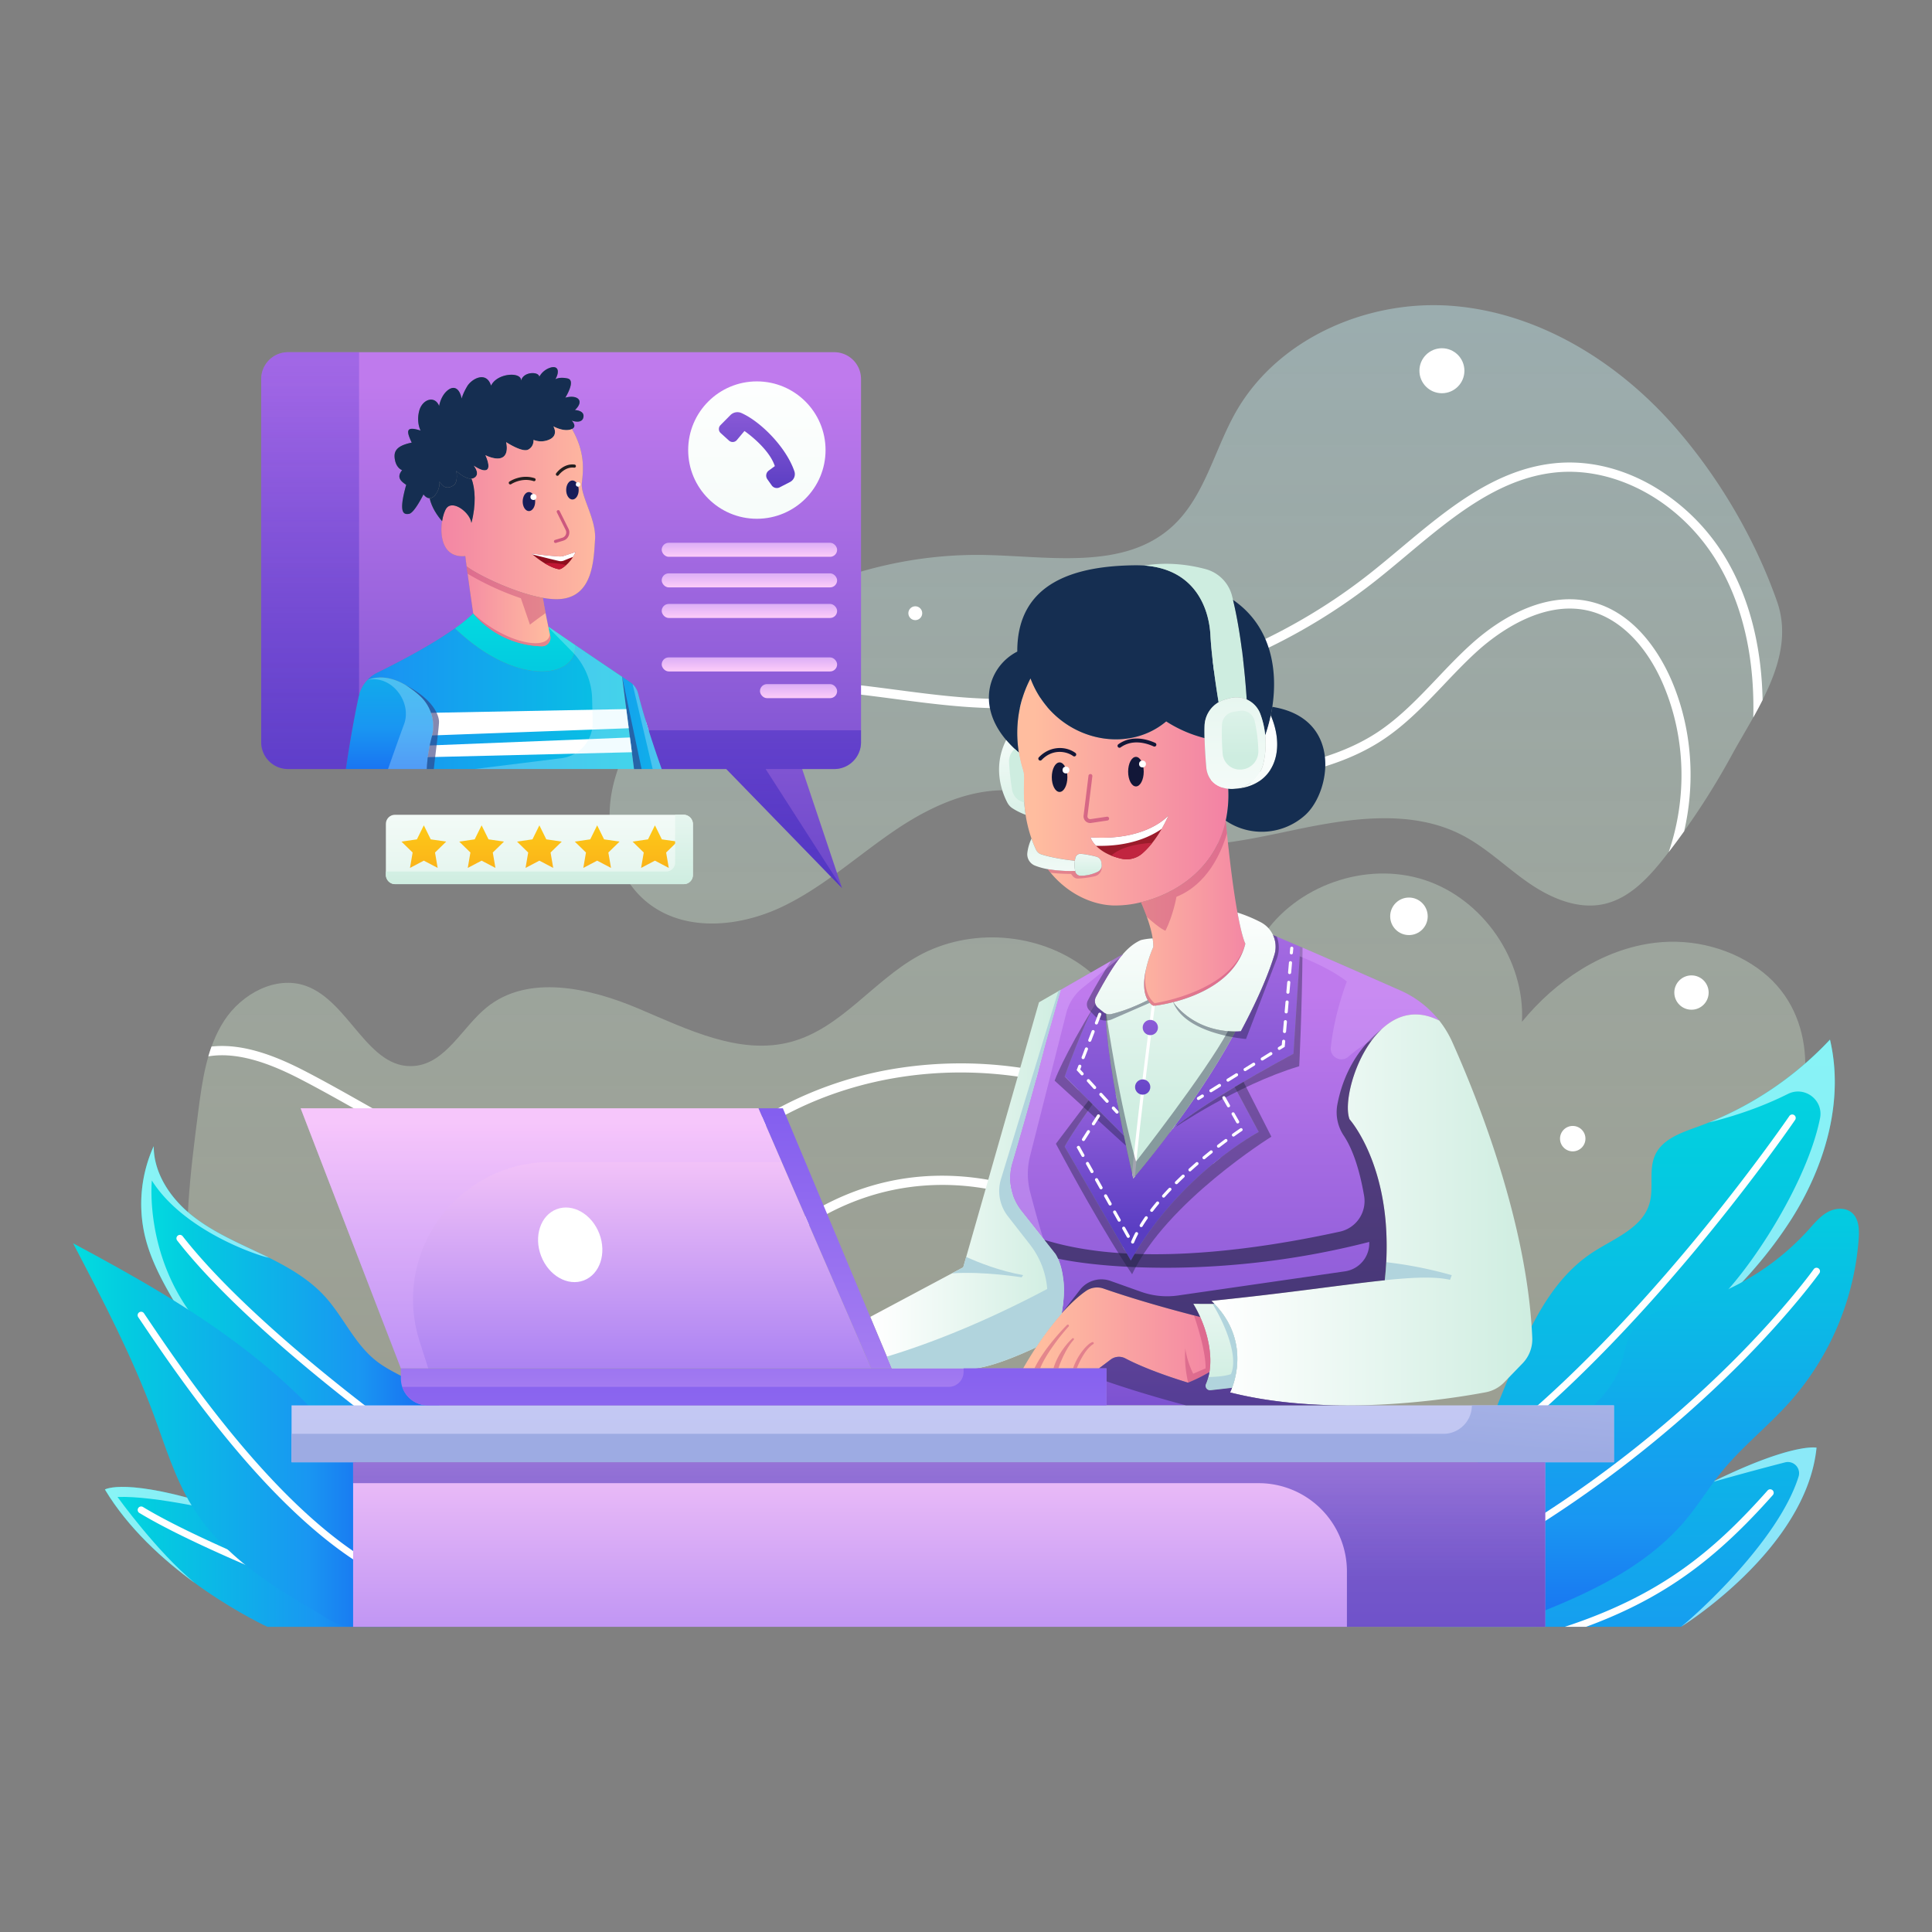 <svg id="Layer_2" data-name="Layer 2" xmlns="http://www.w3.org/2000/svg" xmlns:xlink="http://www.w3.org/1999/xlink" viewBox="0 0 2500 2500"><rect x="0" y="0" width="2500" height="2500" fill="#808080" stroke="none"/><defs><style>.cls-1,.cls-11,.cls-47,.cls-78{opacity:0.4;}.cls-1{fill:url(#linear-gradient);}.cls-2{fill:url(#linear-gradient-2);}.cls-3{fill:url(#linear-gradient-3);}.cls-4{opacity:0.7;}.cls-5{fill:#c0ffff;}.cls-6{fill:#fff;}.cls-7{fill:url(#linear-gradient-4);}.cls-8{fill:url(#linear-gradient-5);}.cls-9{fill:url(#linear-gradient-6);}.cls-10{fill:url(#linear-gradient-7);}.cls-11{fill:url(#linear-gradient-8);}.cls-12{fill:url(#linear-gradient-9);}.cls-13{fill:url(#linear-gradient-10);}.cls-14{fill:#152e51;}.cls-15{fill:url(#linear-gradient-11);}.cls-16{fill:url(#linear-gradient-12);}.cls-17{fill:url(#linear-gradient-13);}.cls-18{fill:url(#linear-gradient-14);}.cls-19{fill:url(#linear-gradient-15);}.cls-20{fill:url(#linear-gradient-16);}.cls-21{fill:url(#linear-gradient-17);}.cls-22{fill:url(#linear-gradient-18);}.cls-23{fill:url(#linear-gradient-19);}.cls-24{fill:url(#linear-gradient-20);}.cls-25{fill:url(#linear-gradient-21);}.cls-26{fill:url(#linear-gradient-22);}.cls-27{fill:url(#linear-gradient-23);}.cls-28{fill:url(#linear-gradient-24);}.cls-29{fill:url(#linear-gradient-25);}.cls-30{fill:url(#linear-gradient-26);}.cls-31{fill:url(#linear-gradient-27);}.cls-32{fill:url(#linear-gradient-28);}.cls-33{fill:url(#linear-gradient-29);}.cls-34{fill:url(#linear-gradient-30);}.cls-35{fill:url(#linear-gradient-31);}.cls-36{fill:url(#linear-gradient-32);}.cls-37{fill:url(#linear-gradient-33);}.cls-38{fill:url(#linear-gradient-34);}.cls-39{fill:url(#linear-gradient-35);}.cls-40{fill:url(#linear-gradient-36);}.cls-41{fill:url(#linear-gradient-37);}.cls-42{fill:url(#linear-gradient-38);}.cls-43{fill:url(#linear-gradient-39);}.cls-44{fill:url(#linear-gradient-40);}.cls-45{fill:url(#linear-gradient-41);}.cls-46,.cls-56{fill:#c14276;}.cls-46{opacity:0.43;}.cls-47,.cls-76{fill:#191e3a;}.cls-48{fill:url(#linear-gradient-42);}.cls-49{fill:url(#linear-gradient-43);}.cls-50{fill:#b1d4dd;}.cls-51{fill:url(#linear-gradient-44);}.cls-52{fill:url(#linear-gradient-45);}.cls-53{opacity:0.63;fill:url(#linear-gradient-46);}.cls-54{fill:#9b1c2b;}.cls-55{opacity:0.65;}.cls-57{fill:#121738;}.cls-58{fill:url(#linear-gradient-47);}.cls-59{fill:#c12540;}.cls-60{fill:url(#linear-gradient-48);}.cls-61{fill:url(#linear-gradient-49);}.cls-62{fill:url(#linear-gradient-50);}.cls-63{fill:url(#linear-gradient-51);}.cls-64{fill:url(#linear-gradient-52);}.cls-65{fill:url(#linear-gradient-53);}.cls-66{fill:url(#linear-gradient-54);}.cls-67{fill:#8e0e1e;}.cls-68{fill:#c11633;}.cls-69{fill:#181d59;}.cls-70{fill:#231f20;}.cls-71{opacity:0.8;}.cls-72{fill:#323a7b;}.cls-72,.cls-76{opacity:0.6;}.cls-73{fill:#d4f5ff;}.cls-73,.cls-77{opacity:0.3;}.cls-74{fill:url(#linear-gradient-55);}.cls-75{fill:url(#linear-gradient-56);}.cls-77,.cls-78{fill:#e0b0ff;}.cls-79{fill:url(#linear-gradient-57);}.cls-80{fill:url(#linear-gradient-58);}.cls-81{fill:url(#linear-gradient-59);}.cls-82{fill:url(#linear-gradient-60);}.cls-83{fill:url(#linear-gradient-61);}.cls-84{fill:url(#linear-gradient-62);}.cls-85{fill:url(#linear-gradient-63);}</style><linearGradient id="linear-gradient" x1="1289.12" y1="230.03" x2="1289.12" y2="2148.87" gradientUnits="userSpaceOnUse"><stop offset="0" stop-color="#c2f4ff"/><stop offset="0.98" stop-color="#f0f6bd" stop-opacity="0.6"/></linearGradient><linearGradient id="linear-gradient-2" x1="182.76" y1="1686.88" x2="576.77" y2="1686.88" gradientUnits="userSpaceOnUse"><stop offset="0" stop-color="#03dde0"/><stop offset="0.16" stop-color="#03cce0"/><stop offset="0.72" stop-color="#1996f2"/><stop offset="0.98" stop-color="#1965f2"/><stop offset="1" stop-color="#1965f2"/></linearGradient><linearGradient id="linear-gradient-3" x1="135.75" y1="2014.55" x2="518.06" y2="2014.55" xlink:href="#linear-gradient-2"/><linearGradient id="linear-gradient-4" x1="94.56" y1="1856.82" x2="518.06" y2="1856.82" xlink:href="#linear-gradient-2"/><linearGradient id="linear-gradient-5" x1="2106.53" y1="1526.03" x2="2106.53" y2="2438.48" xlink:href="#linear-gradient-2"/><linearGradient id="linear-gradient-6" x1="2136.38" y1="1293.18" x2="2136.38" y2="2527" xlink:href="#linear-gradient-2"/><linearGradient id="linear-gradient-7" x1="2156.91" y1="1452.5" x2="2156.91" y2="2169.44" xlink:href="#linear-gradient-2"/><linearGradient id="linear-gradient-8" x1="1547.46" y1="230.03" x2="1547.46" y2="2148.87" xlink:href="#linear-gradient"/><linearGradient id="linear-gradient-9" x1="726.05" y1="387.82" x2="726.05" y2="1295.36" gradientUnits="userSpaceOnUse"><stop offset="0.12" stop-color="#bf7aed"/><stop offset="1" stop-color="#593dc2"/></linearGradient><linearGradient id="linear-gradient-10" x1="1653.87" y1="1024.79" x2="1136.08" y2="1024.79" gradientUnits="userSpaceOnUse"><stop offset="0" stop-color="#ef72a6"/><stop offset="0.61" stop-color="#ffbd9f"/></linearGradient><linearGradient id="linear-gradient-11" x1="1547" y1="1087.14" x2="1547" y2="935.97" gradientUnits="userSpaceOnUse"><stop offset="0.02" stop-color="#fff"/><stop offset="1" stop-color="#ceede0"/></linearGradient><linearGradient id="linear-gradient-12" x1="1598.14" y1="1130.03" x2="1598.14" y2="672.57" xlink:href="#linear-gradient-11"/><linearGradient id="linear-gradient-13" x1="1625.53" y1="918.63" x2="1625.53" y2="1415.74" xlink:href="#linear-gradient-11"/><linearGradient id="linear-gradient-14" x1="1360.23" y1="1190.54" x2="1360.23" y2="991.53" xlink:href="#linear-gradient-11"/><linearGradient id="linear-gradient-15" x1="1408.05" y1="1082.8" x2="1408.05" y2="1138.64" xlink:href="#linear-gradient-11"/><linearGradient id="linear-gradient-16" x1="1309.96" y1="910.71" x2="1309.96" y2="1094.48" xlink:href="#linear-gradient-11"/><linearGradient id="linear-gradient-17" x1="1677.87" y1="1181.81" x2="1301.35" y2="1181.81" xlink:href="#linear-gradient-10"/><linearGradient id="linear-gradient-18" x1="1584.32" y1="1158.37" x2="1584.32" y2="1492.81" xlink:href="#linear-gradient-11"/><linearGradient id="linear-gradient-19" x1="1454.59" y1="1166.54" x2="1454.59" y2="1526.5" xlink:href="#linear-gradient-11"/><linearGradient id="linear-gradient-20" x1="1126.08" y1="1525.71" x2="1376.67" y2="1525.71" xlink:href="#linear-gradient-11"/><linearGradient id="linear-gradient-21" x1="1584.7" y1="1173.69" x2="1584.7" y2="2108.22" xlink:href="#linear-gradient-9"/><linearGradient id="linear-gradient-22" x1="1567.57" y1="1565.64" x2="1982.78" y2="1565.64" xlink:href="#linear-gradient-11"/><linearGradient id="linear-gradient-23" x1="1599.81" y1="994.46" x2="1599.81" y2="1619.13" xlink:href="#linear-gradient-9"/><linearGradient id="linear-gradient-24" x1="1572.59" y1="1588.07" x2="1572.59" y2="1798.61" xlink:href="#linear-gradient-11"/><linearGradient id="linear-gradient-25" x1="975.23" y1="1519.9" x2="975.23" y2="2151.05" gradientUnits="userSpaceOnUse"><stop offset="0.12" stop-color="#704ded"/><stop offset="1" stop-color="#ffcef9"/></linearGradient><linearGradient id="linear-gradient-26" x1="1655.92" y1="1727.58" x2="1154.73" y2="1727.58" xlink:href="#linear-gradient-10"/><linearGradient id="linear-gradient-27" x1="1514.67" y1="1077.69" x2="1514.67" y2="1456.67" xlink:href="#linear-gradient-11"/><linearGradient id="linear-gradient-28" x1="1503.23" y1="1250.29" x2="1503.23" y2="1594.98" xlink:href="#linear-gradient-9"/><linearGradient id="linear-gradient-29" x1="1415.91" y1="1014.37" x2="1415.91" y2="1607.32" xlink:href="#linear-gradient-9"/><linearGradient id="linear-gradient-30" x1="1067.66" y1="1054.2" x2="1067.66" y2="2638.63" xlink:href="#linear-gradient-25"/><linearGradient id="linear-gradient-31" x1="758.21" y1="2070.37" x2="758.21" y2="1453.45" xlink:href="#linear-gradient-25"/><linearGradient id="linear-gradient-32" x1="957.11" y1="904.09" x2="340.21" y2="904.09" xlink:href="#linear-gradient-2"/><linearGradient id="linear-gradient-33" x1="504.07" y1="721.78" x2="504.07" y2="1027.01" xlink:href="#linear-gradient-2"/><linearGradient id="linear-gradient-34" x1="495.23" y1="663.54" x2="969.72" y2="663.54" xlink:href="#linear-gradient-10"/><linearGradient id="linear-gradient-35" x1="980.09" y1="935.44" x2="688.22" y2="935.44" xlink:href="#linear-gradient-2"/><linearGradient id="linear-gradient-36" x1="666.43" y1="779.99" x2="666.43" y2="1278.14" xlink:href="#linear-gradient-2"/><linearGradient id="linear-gradient-37" x1="541.96" y1="784.51" x2="821.15" y2="784.51" xlink:href="#linear-gradient-10"/><linearGradient id="linear-gradient-38" x1="1582.52" y1="1422.88" x2="1582.52" y2="1991.9" xlink:href="#linear-gradient-9"/><linearGradient id="linear-gradient-39" x1="1232.85" y1="1437.18" x2="1232.85" y2="2344.08" gradientUnits="userSpaceOnUse"><stop offset="0" stop-color="#e0deff"/><stop offset="1" stop-color="#9dabe3"/></linearGradient><linearGradient id="linear-gradient-40" x1="1228.25" y1="2574.88" x2="1228.25" y2="1813.73" xlink:href="#linear-gradient-25"/><linearGradient id="linear-gradient-41" x1="1604.69" y1="766.2" x2="1604.69" y2="979.16" xlink:href="#linear-gradient-11"/><linearGradient id="linear-gradient-42" x1="1488.5" y1="1150.2" x2="1488.5" y2="1449.48" xlink:href="#linear-gradient-9"/><linearGradient id="linear-gradient-43" x1="1478.63" y1="1150.2" x2="1478.63" y2="1449.48" xlink:href="#linear-gradient-9"/><linearGradient id="linear-gradient-44" x1="976.12" y1="1398.37" x2="976.12" y2="2840.51" xlink:href="#linear-gradient-25"/><linearGradient id="linear-gradient-45" x1="1278.54" y1="1318.56" x2="1237.69" y2="1814.9" xlink:href="#linear-gradient-39"/><linearGradient id="linear-gradient-46" x1="1228.25" y1="1206.37" x2="1228.25" y2="2039.8" gradientUnits="userSpaceOnUse"><stop offset="0" stop-color="#5635dc" stop-opacity="0"/><stop offset="1" stop-color="#3f2bb2"/></linearGradient><linearGradient id="linear-gradient-47" x1="1315.5" y1="1187.48" x2="1315.5" y2="1108.76" xlink:href="#linear-gradient-11"/><linearGradient id="linear-gradient-48" x1="697.96" y1="980.67" x2="697.96" y2="1264.77" xlink:href="#linear-gradient-11"/><linearGradient id="linear-gradient-49" x1="548.43" y1="1031.22" x2="548.43" y2="1208.94" gradientUnits="userSpaceOnUse"><stop offset="0" stop-color="#ffd715"/><stop offset="1" stop-color="#f7931e"/></linearGradient><linearGradient id="linear-gradient-50" x1="623.19" y1="1031.22" x2="623.19" y2="1208.94" xlink:href="#linear-gradient-49"/><linearGradient id="linear-gradient-51" x1="697.96" y1="1031.22" x2="697.96" y2="1208.94" xlink:href="#linear-gradient-49"/><linearGradient id="linear-gradient-52" x1="772.72" y1="1031.22" x2="772.72" y2="1208.94" xlink:href="#linear-gradient-49"/><linearGradient id="linear-gradient-53" x1="847.49" y1="1031.22" x2="847.49" y2="1208.94" xlink:href="#linear-gradient-49"/><linearGradient id="linear-gradient-54" x1="697.96" y1="959.73" x2="697.96" y2="1146.91" xlink:href="#linear-gradient-11"/><linearGradient id="linear-gradient-55" x1="979.38" y1="424.07" x2="979.38" y2="1711.98" xlink:href="#linear-gradient-11"/><linearGradient id="linear-gradient-56" x1="979.38" y1="383.99" x2="979.38" y2="638.13" xlink:href="#linear-gradient-9"/><linearGradient id="linear-gradient-57" x1="969.75" y1="630.96" x2="969.75" y2="721.94" xlink:href="#linear-gradient-25"/><linearGradient id="linear-gradient-58" x1="969.75" y1="670.54" x2="969.75" y2="761.51" xlink:href="#linear-gradient-25"/><linearGradient id="linear-gradient-59" x1="969.75" y1="710.11" x2="969.75" y2="801.09" xlink:href="#linear-gradient-25"/><linearGradient id="linear-gradient-60" x1="969.75" y1="779.3" x2="969.75" y2="870.28" xlink:href="#linear-gradient-25"/><linearGradient id="linear-gradient-61" x1="1033.32" y1="813.86" x2="1033.32" y2="904.84" xlink:href="#linear-gradient-25"/><linearGradient id="linear-gradient-62" x1="401.28" y1="15.56" x2="401.28" y2="1674.47" xlink:href="#linear-gradient-46"/><linearGradient id="linear-gradient-63" x1="976.74" y1="15.56" x2="976.74" y2="1674.47" xlink:href="#linear-gradient-46"/></defs><path class="cls-1" d="M2141.71,1219.93c-67.95,8.18-128.92,49.29-172.28,102.25,4.1-79.71-50.31-158.84-126.21-183.55s-166.46,7.21-210.08,74.06c-28,42.83-45.45,103.36-95.59,113.44-51.59,10.37-91.24-41.57-133.09-73.47-60.82-46.35-149.38-52.77-216.24-15.66-58.12,32.26-99.94,93.48-164.07,111-66.5,18.18-134.5-16.08-198-42.92s-143-44.95-196.47-1.45c-31.91,25.94-52.73,72.28-93.71,75.74-59.8,5.06-83.58-83.26-140-103.58-39-14-83.36,10.26-105.89,45s-28.38,77.36-33.68,118.43c-10,77.78-20.08,156.6-10,234.37S289.16,1829.3,350.66,1878c61.25,48.47,142.15,62.24,219.29,74.43,488,77.09,983,154.39,1474.14,101,43.18-4.7,87-10.61,126.52-28.64s-157.56-58.93-145.69-100.71c18.16-63.9,159.8-118.91,147.36-184.16-18.59-97.46,82.4-172,131.21-249.93,44.93-71.77,48.53-175.38-22-231.71C2242.76,1227.35,2190.6,1214,2141.71,1219.93Z"/><path class="cls-2" d="M567.17,1816.3c-9.43-13.46-23.67-22.72-38.11-30.57s-29.57-14.72-42.47-24.91c-28-22.1-42.36-57.11-66.43-83.43-23.11-25.26-54.21-41.55-85.13-56.25s-62.77-28.58-89.14-50.4-47-53.33-47-87.56a181.33,181.33,0,0,0-11.15,117c7.09,29.24,21.38,56.18,36.52,82.18a1175,1175,0,0,0,70,106.44l-23-7.7c57.08,75.53,155.07,118,249.22,108.08,20.19-2.14,42.71-8.33,52.15-26.31C580.3,1848.29,576.6,1829.76,567.17,1816.3Z"/><path class="cls-3" d="M295.06,1954c-130.72-43.92-159.31-26.56-159.31-26.56,67.4,112.34,210.38,177.71,210.38,177.71H518.06s-43.76-118.47-52.44-122.56S295.06,1954,295.06,1954Z"/><g class="cls-4"><path class="cls-5" d="M348.17,1627.52q-6.56-3.26-13.14-6.38c-30.92-14.69-62.77-28.58-89.14-50.4s-47-53.33-47-87.56a181.33,181.33,0,0,0-11.15,117c7.09,29.24,21.38,56.18,36.52,82.18q8.79,15.11,18.06,29.94c4.68-5.1,7.8-8.55,7.8-8.55-63.32-82.72-53.62-176.17-53.62-176.17C238.36,1593.92,336.88,1625.84,348.17,1627.52Z"/></g><g class="cls-4"><path class="cls-5" d="M135.75,1927.39c30.14,50.24,75.39,91.07,116.21,120.87-48.83-40-99.87-111.16-99.87-111.16,49-2,142.21,20.68,142.21,20.68l-10-7.4C162.76,1911,135.75,1927.39,135.75,1927.39Z"/></g><path class="cls-6" d="M464.6,2084.06a4.58,4.58,0,0,1-1.58-.28c-2-.74-197.47-74.28-282.59-126a4.5,4.5,0,1,1,4.67-7.69c84.4,51.27,279.12,124.52,281.08,125.25a4.5,4.5,0,0,1-1.58,8.71Z"/><path class="cls-7" d="M248.35,1948.65c-22.32-36.39-34.64-77.84-49.44-117.88-28.37-76.76-66.41-149.51-104.35-222,77.73,41.66,155,85.08,224.7,139.07S451.37,1867,493,1944.8c10.72,20.06,20.12,41.19,23.67,63.66s.8,46.57-11.34,65.81c-10.69,16.94-29.25,29.29-49.46,30.54-19,1.19-38.14-14.61-54.11-23.77-37.82-21.69-75-45.47-106.7-75.6C277.19,1988.52,261.21,1969.62,248.35,1948.65Z"/><path class="cls-8" d="M2109.59,1975.88c191-113.85,241-102.61,241-102.61-13.27,131.74-175.44,231.83-175.44,231.83H1862.44L1966.61,2003l86.81-19.41Z"/><path class="cls-9" d="M2318.06,1577.5c43.53-68.7,68.52-153.09,49.91-232.26a440,440,0,0,1-170.73,112.61c-21.27,7.7-45.5,15.72-55.21,36.14-9.24,19.42-1.6,43-7.69,63.58-9.34,31.61-45.47,44.85-73.12,62.8-55.42,36-83.64,100.79-108.88,161.87-25.73,62.28-51.84,126.28-53.77,193.64a696.5,696.5,0,0,0,190.83-75.53c25.67-14.87,51.13-32.11,67.22-57,11.44-17.71,17.23-40,13.48-60.91-3.23-18.12-12.64-27.54,2.18-42.55,32.88-33.33,68.12-63.62,98.7-99.31A547.77,547.77,0,0,0,2318.06,1577.5Z"/><g class="cls-4"><path class="cls-5" d="M2175.17,2105.1s162.17-100.09,175.44-231.83c0,0-30.73-6.89-135.9,44.89,37.84-10.86,73.22-20.2,95.14-25.86a14.53,14.53,0,0,1,17.5,18.41C2300.89,1995.36,2190,2093.93,2175.17,2105.1Z"/></g><g class="cls-4"><path class="cls-5" d="M2271,1640.54a547.77,547.77,0,0,0,47.08-63c43.53-68.7,68.52-153.09,49.91-232.26a440.24,440.24,0,0,1-156.51,107.16c44.5-11,78.35-25,102-36.86,21.56-10.86,46.36,7.75,41.63,31.43-18.64,93.43-108.9,224.68-151.24,251.66-7.95,5.06-6.82,8.1.77,9.62C2227.41,1686.41,2250.27,1664.71,2271,1640.54Z"/></g><path class="cls-10" d="M2183.1,1964.62c15.63-19,28.55-40.18,44.05-59.34,26.7-33,60.55-59.47,88.82-91.13A357.63,357.63,0,0,0,2405.15,1603c.86-12.15.32-26.17-9.07-33.93-8.52-7-21.55-5.93-31.21-.55s-16.87,14.17-24.26,22.4a327.59,327.59,0,0,1-112.36,80.93c-20.74,9.07-41.19,14.54-63.06,19.48-20.35,4.6-41.76,12.65-53.3,31.21-8.49,13.65-9.92,30.4-15.19,45.58-8.91,25.66-28.49,46.1-48.91,64-62.3,54.65-135.5,126-139.39,214.75-.56,12.89,21.58,38.17,32.61,47.7,11.72,10.12,30.21.31,42-4.3,35.16-13.68,70-28.46,102.91-47.05C2122.4,2022.63,2156.41,1997.12,2183.1,1964.62Z"/><path class="cls-6" d="M1941.37,2003.13a4.5,4.5,0,0,1-2.27-8.39,1510.76,1510.76,0,0,0,304.81-235c67.56-67.73,102.69-116.88,103-117.37a4.5,4.5,0,0,1,7.34,5.21c-.35.5-35.91,50.26-104,118.52a1520.26,1520.26,0,0,1-306.65,236.42A4.54,4.54,0,0,1,1941.37,2003.13Z"/><path class="cls-6" d="M1953.62,1859.86a4.5,4.5,0,0,1-2.85-8c100.83-82.22,194.63-188.75,255.57-263.63,66-81.17,108.75-143.63,109.18-144.25a4.5,4.5,0,0,1,7.43,5.07c-.42.63-43.34,63.4-109.63,144.86-61.2,75.21-155.44,182.22-256.86,264.93A4.47,4.47,0,0,1,1953.62,1859.86Z"/><path class="cls-6" d="M513.61,1859.86A4.45,4.45,0,0,1,511,1859c-1.9-1.36-190.52-137-281.78-253.88a4.5,4.5,0,0,1,7.09-5.54c90.46,115.84,278,250.75,279.93,252.1a4.5,4.5,0,0,1-2.63,8.16Z"/><path class="cls-6" d="M513.62,2048.32a4.37,4.37,0,0,1-1.76-.36c-61-26-127.84-80.77-198.61-162.9-57.89-67.18-105.41-137.68-130.94-175.55l-3.28-4.86a4.5,4.5,0,1,1,7.46-5l3.28,4.86c50.84,75.41,185.87,275.73,325.61,335.2a4.5,4.5,0,0,1-1.76,8.64Z"/><path class="cls-6" d="M2294,1934.65a4.5,4.5,0,0,0-6.73-6c-70.78,79.67-138.81,135.73-262.35,176.43h27.51c41.2-15.14,76.88-32.6,109.42-53.39C2206.88,2022.93,2247.64,1986.83,2294,1934.65Z"/><path class="cls-11" d="M2154.75,1108.37c-21,26.84-45.81,54-79.08,61.43-34.35,7.63-69.75-7.88-98.6-28s-54.34-45.39-85.66-61.43c-65.2-33.41-143.55-21.74-215.25-6.69s-147.44,32.5-216.75,8.79c-45.06-15.42-84-47.4-130.62-56.9-58.5-11.91-118.3,13.78-167.93,47s-94.17,74.57-148,100.42-122.11,33.31-170.52-1.63c-44.39-32-60.85-93.32-50.59-147.1S834.85,923.42,872.89,884c104-107.64,253.93-169.27,403.53-165.82,82.64,1.91,176.67,19.21,238.72-35.4,43.25-38.07,55.56-99.49,84-149.59,54.58-96,172.08-146.56,282.14-137.22s211,71.58,284.14,154.38c57.46,65.07,105.17,145.74,134,227.74,24.91,70.81-25.88,139.31-58.92,199.78A955.55,955.55,0,0,1,2154.75,1108.37Z"/><path class="cls-6" d="M917.66,1733.93a5.87,5.87,0,0,1-2.34-.48,6,6,0,0,1-3.18-7.87c20.79-48.86,54.29-93.11,96.9-128s92.61-58.94,144.62-69.64,107.46-8.3,160.36,6.91,101.16,42.65,139.53,79.34a6,6,0,0,1-8.29,8.68c-75.74-72.42-186.55-104.29-289.19-83.17s-191.87,94.12-232.88,190.55A6,6,0,0,1,917.66,1733.93Z"/><path class="cls-6" d="M2123.79,818.69c-18.59-20.06-39.68-33.32-62.68-39.4-26.32-6.95-54.7-4.52-84.36,7.24-24.51,9.71-49.76,26-73,47-15.44,13.93-30,29.24-44,44-23.77,25-48.35,50.9-77.29,70-54,35.56-120.67,46.21-185.15,56.5s-130.9,20.9-186.51,56l-.2.14q6.2,3.27,12.44,6.45c52.4-31,115.28-41,176.16-50.76,65.73-10.49,133.7-21.34,189.86-58.33,30.09-19.82,55.15-46.2,79.39-71.71,13.91-14.64,28.29-29.78,43.38-43.41,23.23-21,84-68,146.27-51.49,38.75,10.25,73.24,45.26,94.62,96.06,28.73,68.26,30.39,146.11,6.58,215.62q10.23-13.3,20-27a323.81,323.81,0,0,0,7-44.19c4.6-51.57-3.2-103.14-22.56-149.14C2153.37,857.71,2139.56,835.71,2123.79,818.69Z"/><path class="cls-6" d="M2268.74,928.38c4.16-7.46,8.23-15,12.06-22.63-1.15-58.34-12.69-124.66-47.93-183.76a267.26,267.26,0,0,0-94.73-93.49c-41-23.55-85.14-33.55-127.72-28.92-76.86,8.36-138.17,59.7-197.46,109.35-13.63,11.41-27.71,23.21-41.63,34.15-145.4,114.33-334.63,172.56-519.16,159.75-30.93-2.14-62.29-6.26-92.62-10.25-30.63-4-62.3-8.19-93.73-10.36C990.11,877,929,885.47,879.09,908.09A228.38,228.38,0,0,0,827,940.69a266.29,266.29,0,0,0-21.08,38.59C825.5,954.44,852.37,933.37,884,919c48.08-21.78,107.27-29.9,181-24.82,31,2.13,62.54,6.27,93,10.28s62,8.15,93.35,10.33c187.46,13,379.69-46.15,527.41-162.29,14.06-11.06,28.22-22.92,41.91-34.39,57.92-48.5,117.81-98.66,191-106.62,79.39-8.64,164.12,38.24,210.86,116.62C2261.11,792.79,2270.27,866.75,2268.74,928.38Z"/><path class="cls-6" d="M829.29,1535.16c48.24-12,91.63-37.54,133.59-62.23,21.07-12.4,42.86-25.23,64.9-36.11,174.46-86.12,398.46-56.66,544.72,71.63a6,6,0,0,0,7.92-9,484.55,484.55,0,0,0-125.25-79.22,530.95,530.95,0,0,0-291.23-38.3,484.79,484.79,0,0,0-141.47,44.15c-22.44,11.08-44.42,24-65.67,36.52-41.23,24.27-83.86,49.36-130.41,60.93-65.73,16.34-141.42,6.74-225-28.52-45.59-19.23-89.58-44.07-132.12-68.09-24.39-13.77-49.6-28-74.93-41.09-32.74-16.91-77.76-36.44-120.64-31.58q-2.25,6.27-4.12,12.71c41.24-7,86.62,12.68,119.25,29.54,25.13,13,50.25,27.16,74.54,40.87,42.84,24.19,87.13,49.19,133.35,68.7C682.75,1542.34,761,1552.13,829.29,1535.16Z"/><circle class="cls-6" cx="1865.83" cy="479.73" r="29.11"/><circle class="cls-6" cx="1184.38" cy="793.49" r="8.97"/><circle class="cls-6" cx="1823.17" cy="1185.71" r="24.28"/><circle class="cls-6" cx="2035.11" cy="1473.41" r="16.45"/><circle class="cls-6" cx="2188.77" cy="1284.36" r="22.21"/><path class="cls-12" d="M1079.4,455.74H372.68A34.71,34.71,0,0,0,338,490.46V960.4a34.72,34.72,0,0,0,34.72,34.73h74.8c3.08-21,9.07-59,16.6-93.68a45.2,45.2,0,0,1,11.42-21.59,44.68,44.68,0,0,1,12.8-9.4c24.81-12.15,68.7-34.76,100.43-57.41a199,199,0,0,0,23.61-19.27c-4.16-28.34-6.94-48.83-8.53-61-1.15-8.74-1.68-13.2-1.68-13.2-28.9,2.69-33.14-25.28-30.06-45.12-5.87-6.74-13.38-17.31-16.17-29.71-2.53,0-5.23-1.4-7.94-4.92,0,0-11.75,24-18.64,25.15s-14.17-.38-3.71-37.53c-6.12-4.21-13.27-9.32-5.25-19,0,0-7-2.17-9.17-12.64s.13-18.64,21.57-23c-6.76-14.42-8.42-22,11.49-15.57,0,0-5.74-10.47-1.78-25.54s20.17-20.42,25.78-6.25c0,0,1.66-11.75,9.83-19.28s16.22-5.1,19.28,9.7c0,0,1.53-6.51,7.28-16.08s24.76-20.17,30.76-.64c7.92-16.85,40.34-18.38,38.81-6.13,2.55-12.38,23.11-12.51,23.62-5.36a24.8,24.8,0,0,1,14-11.74c10.09-3.32,12.89,4.21,6.78,15,.21-.15,4.84-3.5,15.82-1.14,11.23,2.43-2.94,24.9-2.94,24.9s8-2.56,14-.13,6.39,8.68-1.53,16.08c0,0,12.89.26,10.85,9.45-2,9-14.76,4.24-15.18,4.09.31.3,7.5,7.39.42,10.85,17.46,30.4,14.7,53.77,12.8,69.53-2,17,18.73,47,17,73.19S767.57,771,726,775.06c-6.94.68-15,.08-23.54-1.43,1.68,10.77,4.48,25,7,37.09,10.71,7.41,22.53,15.52,34.4,23.62,22.8,15.55,45.74,31,61.12,41.41l10.58,7.12a24.51,24.51,0,0,1,10.13,14.48c10.24,41.55,30.55,97.78,30.55,97.78h83.59l149.78,154.05L1038,995.13h41.45a34.73,34.73,0,0,0,34.73-34.73V490.46A34.72,34.72,0,0,0,1079.4,455.74Z"/><path class="cls-13" d="M1586.09,1061.92h0c-13.73,63.06-65.68,95-109.65,105.61a136.61,136.61,0,0,1-36.53,4.11c-28.36-1.07-60.91-16.29-84.17-47a173.84,173.84,0,0,0,35.45,2.32l0,.21a7.16,7.16,0,0,0,7.19,6,49.64,49.64,0,0,0,22.45-5.34,8.7,8.7,0,0,0,4.63-8.76l-.37-3.19a8.75,8.75,0,0,0-6.56-7.45c-10.11-2.54-16.48-3.4-20.25-3.63a6.47,6.47,0,0,0-6.62,4.74,29.74,29.74,0,0,0-.84,4.2c-9-.94-27.86-3.33-43.14-8.16a11.73,11.73,0,0,1-7.11-6.19q-3.19-6.83-5.84-14.34a173.86,173.86,0,0,1-7.63-30.8,220.86,220.86,0,0,1-2.09-45.22,39.88,39.88,0,0,0-1.77-13.94,152.12,152.12,0,0,1-4.9-21.25c-3.73-23.51-4.11-59.22,15.13-96,29.15,77.44,121,101.54,175.6,55.63a167.44,167.44,0,0,0,49.61,21.57c.49,19.84,2.39,39.57,2.39,39.57,2.29,15.33,12.54,22.93,24.48,25.45,1.27.27,2.54.47,3.81.61A161,161,0,0,1,1586.09,1061.92Z"/><path class="cls-14" d="M1558.68,939.35c-.14,5-.1,10.35,0,15.71a167.44,167.44,0,0,1-49.61-21.57c-54.58,45.91-146.45,21.81-175.6-55.63-19.24,36.82-18.86,72.53-15.13,96A140.84,140.84,0,0,1,1302,957.63c-40-47.13-20.87-96.58,14.36-114.49-.35-91.57,78.29-111,152.84-111.66,4,0,7.85.08,11.54.34h0c65.16,4.68,83.7,54.46,85.56,90.21,1.46,28.37,7.59,68.44,10.55,86.66A36.66,36.66,0,0,0,1558.68,939.35Z"/><path class="cls-15" d="M1613.26,905.14a33.1,33.1,0,0,0-20.83-2,88,88,0,0,0-9.15,2.6,35.34,35.34,0,0,0-6.43,2.94c-3-18.22-9.09-58.29-10.55-86.66-1.86-35.75-20.4-85.53-85.56-90.21,31.31-5.14,59.79-.61,79.3,4.62a48.24,48.24,0,0,1,34.25,34.75c.42,1.66.84,3.33,1.24,5C1607.72,826.78,1612.19,887.92,1613.26,905.14Z"/><path class="cls-14" d="M1646.37,914.69q-.84,5.55-2,10.93a203.2,203.2,0,0,1-7.23,26.06,107.1,107.1,0,0,0-6.44-28.12,32.94,32.94,0,0,0-17.47-18.42c-1.07-17.22-5.54-78.36-17.73-128.94C1645.2,810.3,1653.65,867.09,1646.37,914.69Z"/><path class="cls-16" d="M1634.64,988.62a42.55,42.55,0,0,1-36.28,32.09l-.22,0a39.41,39.41,0,0,1-8.75,0c-1.27-.14-2.54-.34-3.81-.61-11.94-2.52-22.19-10.12-24.48-25.45,0,0-1.9-19.73-2.39-39.57-.13-5.36-.17-10.72,0-15.71a36.66,36.66,0,0,1,18.17-30.66,35.34,35.34,0,0,1,6.43-2.94,88,88,0,0,1,9.15-2.6,33,33,0,0,1,38.3,20.41,107.1,107.1,0,0,1,6.44,28.12h0A111.64,111.64,0,0,1,1634.64,988.62Z"/><path class="cls-17" d="M1598.36,1020.71a42.55,42.55,0,0,0,36.28-32.09,111.64,111.64,0,0,0,2.53-36.93h0a203.2,203.2,0,0,0,7.23-26.06C1664.87,973.49,1646.68,1017.65,1598.36,1020.71Z"/><path class="cls-14" d="M1689.1,1054.55c-27.86,25.35-70.56,29.5-103,7.38h0a161,161,0,0,0,3.3-41.23,39.41,39.41,0,0,0,8.75,0l.22,0c48.32-3.06,66.51-47.22,46-95.09q1.13-5.37,2-10.93C1737.23,929.14,1722.52,1024.15,1689.1,1054.55Z"/><path class="cls-18" d="M1391.19,1127a173.84,173.84,0,0,1-35.45-2.32,86,86,0,0,1-16.59-4.63,15.83,15.83,0,0,1-9.77-16.58,59.86,59.86,0,0,1,5.38-18.34q2.64,7.5,5.84,14.34a11.73,11.73,0,0,0,7.11,6.19c15.28,4.83,34.12,7.22,43.14,8.16A48.82,48.82,0,0,0,1391.19,1127Z"/><path class="cls-19" d="M1420.86,1127.89a49.64,49.64,0,0,1-22.45,5.34,7.16,7.16,0,0,1-7.19-6l0-.21a48.82,48.82,0,0,1-.34-13.18,29.74,29.74,0,0,1,.84-4.2,6.47,6.47,0,0,1,6.62-4.74c3.77.23,10.14,1.09,20.25,3.63a8.75,8.75,0,0,1,6.56,7.45l.37,3.19A8.7,8.7,0,0,1,1420.86,1127.89Z"/><path class="cls-20" d="M1327.13,1054.31a83.66,83.66,0,0,1-16.55-8.11,19.47,19.47,0,0,1-7-7.5c-6.33-12-19.9-44.85-1.6-81.07a140.84,140.84,0,0,0,16.38,16.27,152.12,152.12,0,0,0,4.9,21.25,39.88,39.88,0,0,1,1.77,13.94A220.86,220.86,0,0,0,1327.13,1054.31Z"/><path class="cls-21" d="M1611.49,1221c-11.74,47.67-62.12,67.77-93.49,75.78a192.9,192.9,0,0,1-25.66,4.9,23.74,23.74,0,0,1-7-7.47c-13.87-22.93,7-68.78,7-68.78a64.9,64.9,0,0,0-.82-11.18c-2.35-15.57-9.3-33.63-15.08-46.72,44-10.66,95.92-42.55,109.65-105.61,5.49,57.78,10.83,95,15.18,118.86C1607.33,1214,1611.49,1221,1611.49,1221Z"/><path class="cls-22" d="M1649.1,1235.42c-6,19.74-18.26,52-43.4,99a66.23,66.23,0,0,1-7.2.34c-15.74.09-53.92-3.58-80.5-37.93,31.37-8,81.75-28.11,93.49-75.78,0,0-4.16-7-10.22-40.22a193.12,193.12,0,0,1,30.37,12.65,35.84,35.84,0,0,1,17.46,42Z"/><path class="cls-23" d="M1485.29,1294.22c-22.3,11.29-39.15,16.08-47.4,18a11.58,11.58,0,0,1-7.06-.62,11.43,11.43,0,0,1-2.75-1.62l-6.91-5.51a11.6,11.6,0,0,1-3-14.5c13.92-26.23,24.71-43.6,34.83-55.26,7.8-9,15.2-14.61,23.33-18.25a82.14,82.14,0,0,1,15.18-2.16,64.9,64.9,0,0,1,.82,11.18S1471.42,1271.29,1485.29,1294.22Z"/><path class="cls-24" d="M1373.7,1699.62a0,0,0,0,1,0,0,399.08,399.08,0,0,0-33.1,43.87c-17.78,8.33-55.71,25-79.06,27.12H1154l-27.88-66.56,120.3-64.16,98-342.9,28.25-16.21-19.91,70.26s-15.13,60-43,154.17a68,68,0,0,0,11.88,61.5l44.06,55.65S1383.56,1647.15,1373.7,1699.62Z"/><path class="cls-25" d="M1746.3,1448.42s60.91,67.65,45.53,208.23c-53,5.51-126.1,16.73-224.26,26.66,1.34,1.29,2.64,2.58,3.88,3.88-13.41.08-27.37-.13-27.37-.13a165.89,165.89,0,0,1,8.92,17.12c-63.49-16.11-106.06-30.15-125-36.76a25.24,25.24,0,0,0-22.85,3.08c-11,7.69-21.64,18-31.5,29.12,9.86-52.47-8-77.24-8-77.24l-44.06-55.65a68,68,0,0,1-11.88-61.5c27.87-94.21,43-154.17,43-154.17l19.91-70.26c21.49-12.33,52.09-29.89,80.34-46.13-10.12,11.66-20.91,29-34.83,55.26a11.6,11.6,0,0,0-.72,9.24c-15.57,25.23-39.85,93.76-39.85,93.76l36.06,36c-31.72,44.66-36.06,54.88-36.06,54.88l85.65,147.41c63.46-112.34,165.59-166.47,165.59-166.47l-31.14-58.13c39.83-23.85,76.07-43,76.07-43l8.91-138.56c28.32,12.19,70.2,30.42,129.71,56.76a131.56,131.56,0,0,1,50,38.83C1779.76,1278.78,1733.2,1414.15,1746.3,1448.42Z"/><path class="cls-26" d="M1970.18,1764.19l-23.76,24.55a44.73,44.73,0,0,1-23.82,12.84c-29,5.5-99.32,17-179.68,17-49,0-101.76-4.27-151.18-16.79a64.59,64.59,0,0,0,2.53-6c6.24-16.62,19-65.08-22.82-108.62-1.24-1.3-2.54-2.59-3.88-3.88,98.16-9.93,171.26-21.15,224.26-26.66,15.38-140.58-45.53-208.23-45.53-208.23-13.1-34.27,33.46-169.64,116.14-127.74a131.52,131.52,0,0,1,16.8,27.73c34.35,76.72,97.23,235.6,103.5,382.77A44.71,44.71,0,0,1,1970.18,1764.19Z"/><path class="cls-27" d="M1682.69,1225.08h0l-8.91,138.56s-36.24,19.13-76.07,43c-29.33,17.55-60.59,37.64-80.79,54.54,46.29-62.24,71.95-108.07,81.58-126.45a66.23,66.23,0,0,0,7.2-.34c25.14-47,37.42-79.22,43.4-99a35.62,35.62,0,0,0-1.8-25.43C1655.37,1213.39,1666.94,1218.3,1682.69,1225.08Z"/><path class="cls-28" d="M1594.27,1795.81c-7.76.9-18.68,2.15-27.87,3.14a5.74,5.74,0,0,1-5.84-8.06,64.82,64.82,0,0,0,4.47-15.47h0c3.44-20.82-1-46.69-12-71.23a165.89,165.89,0,0,0-8.92-17.12s14,.21,27.37.13C1613.26,1730.73,1600.51,1779.19,1594.27,1795.81Z"/><path class="cls-29" d="M1431.74,1770.63v47.94H553.67a35,35,0,0,1-34.95-35v-13Z"/><path class="cls-30" d="M1565,1775.41h0a198.72,198.72,0,0,1-27.76,13.76c-43.57-13.35-68.69-24.88-81.07-31.4a17.75,17.75,0,0,0-19,1.56c-4.8,3.66-10.4,7.85-15,11.29H1324c2.86-5.05,8.7-15.06,16.64-27.12a399.08,399.08,0,0,1,33.1-43.87,0,0,0,0,0,0,0c9.86-11.14,20.52-21.43,31.5-29.12a25.24,25.24,0,0,1,22.85-3.08c18.89,6.61,61.46,20.65,125,36.76C1564,1728.72,1568.47,1754.59,1565,1775.41Z"/><path class="cls-31" d="M1598.5,1334.72c-9.63,18.38-35.29,64.21-81.58,126.45h0l0,0c-14.68,19.74-31.44,41.12-50.42,63.81,0,0-5.54-23.31-12.26-55.59-10.09-48.56-22.85-117.44-23.38-157.86a11.58,11.58,0,0,0,7.06.62c8.25-1.88,25.1-6.67,47.4-18a23.74,23.74,0,0,0,7,7.47,192.9,192.9,0,0,0,25.66-4.9C1544.58,1331.14,1582.76,1334.81,1598.5,1334.72Z"/><path class="cls-32" d="M1628.85,1464.76s-102.13,54.13-165.59,166.47l-85.65-147.41s4.34-10.22,36.06-54.88l40.54,40.48c6.72,32.28,12.26,55.59,12.26,55.59,19-22.69,35.74-44.07,50.42-63.81l0,0h0c20.2-16.9,51.46-37,80.79-54.54Z"/><path class="cls-33" d="M1454.21,1469.42l-40.54-40.48-36.06-36s24.28-68.53,39.85-93.76a11.54,11.54,0,0,0,3.71,5.26l6.91,5.51a11.43,11.43,0,0,0,2.75,1.62C1431.36,1352,1444.12,1420.86,1454.21,1469.42Z"/><polygon class="cls-34" points="1153.96 1770.63 1127.4 1770.63 1103.69 1716.01 981.36 1434.12 1013.02 1434.12 1126.08 1704.07 1153.96 1770.63"/><polygon class="cls-35" points="1127.4 1770.63 518.72 1770.63 389.02 1434.12 981.36 1434.12 1103.69 1716.01 1127.4 1770.63"/><path class="cls-36" d="M558.72,953.66A53.05,53.05,0,0,0,542.88,900c-17.36-15.62-41.76-29.82-67.38-20.17a44.68,44.68,0,0,1,12.8-9.4c24.81-12.15,68.7-34.76,100.43-57.41,82.36,78.82,160.32,62.8,155.14,21.29,22.8,15.55,45.74,31,61.12,41.41l15.42,119.38H552.27A194.76,194.76,0,0,1,558.72,953.66Z"/><path class="cls-37" d="M558.72,953.66a194.76,194.76,0,0,0-6.45,41.47H447.48c3.08-21,9.07-59,16.6-93.68a45.2,45.2,0,0,1,11.42-21.59c25.62-9.65,50,4.55,67.38,20.17A53.05,53.05,0,0,1,558.72,953.66Z"/><path class="cls-14" d="M754.89,540.12c-2,9-14.76,4.24-15.18,4.09.31.3,7.5,7.39.42,10.85a11.3,11.3,0,0,1-1.58.63c-9.83,3.2-22.47-4-22.47-4s6.77,10.85-4.21,16.59a26,26,0,0,1-21.45.9s.77,8.68-7,12.63-28.47-9.7-28.47-9.7,3.83,14.3-4.21,19.41S628.13,589,628.13,589s7.14,14.56,2.29,18.51-16.73-4.52-17.34-4.95c.44.53,8.95,11,.49,15.81a8.15,8.15,0,0,1-3.55,1c-8.57.62-19.55-10-19.55-10s2.8,14.17-3.45,18.51-12.51,4.72-18.38-4.85c1.16,7.72-4.91,21.58-12.74,21.64-2.53,0-5.23-1.4-7.94-4.92,0,0-11.75,24-18.64,25.15s-14.17-.38-3.71-37.53c-6.12-4.21-13.27-9.32-5.25-19,0,0-7-2.17-9.17-12.64s.13-18.64,21.57-23c-6.76-14.42-8.42-22,11.49-15.57,0,0-5.74-10.47-1.78-25.54s20.17-20.42,25.78-6.25c0,0,1.66-11.75,9.83-19.28s16.22-5.1,19.28,9.7c0,0,1.53-6.51,7.28-16.08s24.76-20.17,30.76-.64c7.92-16.85,40.34-18.38,38.81-6.13,2.55-12.38,23.11-12.51,23.62-5.36a24.8,24.8,0,0,1,14-11.74c10.09-3.32,12.89,4.21,6.78,15,.21-.15,4.84-3.5,15.82-1.14,11.23,2.43-2.94,24.9-2.94,24.9s8-2.56,14-.13,6.39,8.68-1.53,16.08C744,530.67,756.93,530.93,754.89,540.12Z"/><path class="cls-38" d="M770,697.78C768.25,724,767.57,771,726,775.06c-6.94.68-15,.08-23.54-1.43-38.89-6.84-88.86-32.32-98.69-40.86-1.15-8.74-1.68-13.2-1.68-13.2-28.9,2.69-33.14-25.28-30.06-45.12,1.19-7.73,3.5-14.22,5.89-17.18,8.51-10.55,30.29,6.13,32,19.4,6.25-23.08,5-45.14.06-57.25a8.15,8.15,0,0,0,3.55-1c8.46-4.85-.05-15.28-.49-15.81.61.43,12.61,8.81,17.34,4.95S628.13,589,628.13,589s14.55,7.66,22.59,2.56,4.21-19.41,4.21-19.41,20.68,13.66,28.47,9.7,7-12.63,7-12.63a26,26,0,0,0,21.45-.9c11-5.74,4.21-16.59,4.21-16.59s12.64,7.15,22.47,4a11.3,11.3,0,0,0,1.58-.63c17.46,30.4,14.7,53.77,12.8,69.53C750.89,641.61,771.66,671.57,770,697.78Z"/><path class="cls-14" d="M610,676.67c-1.71-13.27-23.49-29.95-32-19.4-2.39,3-4.7,9.45-5.89,17.18-5.87-6.74-13.38-17.31-16.17-29.71,7.83-.06,13.9-13.92,12.74-21.64,5.87,9.57,12.12,9.19,18.38,4.85s3.45-18.51,3.45-18.51,11,10.6,19.55,10C615,631.53,616.21,653.59,610,676.67Z"/><path class="cls-39" d="M856.25,995.13H820.41L805,875.75l10.58,7.12a24.51,24.51,0,0,1,10.13,14.48C835.94,938.9,856.25,995.13,856.25,995.13Z"/><path class="cls-40" d="M588.73,813.05a199,199,0,0,0,23.61-19.27,119.63,119.63,0,0,0,88.58,42.48A11.05,11.05,0,0,0,712,822.92c-.77-3.6-1.65-7.76-2.57-12.2,10.71,7.41,22.53,15.52,34.4,23.62C749.05,875.85,671.09,891.87,588.73,813.05Z"/><path class="cls-41" d="M700.92,836.26a119.63,119.63,0,0,1-88.58-42.48c-4.16-28.34-6.94-48.83-8.53-61,9.83,8.54,59.8,34,98.69,40.86,1.68,10.77,4.48,25,7,37.09.92,4.44,1.8,8.6,2.57,12.2A11.05,11.05,0,0,1,700.92,836.26Z"/><path class="cls-42" d="M1431.74,1818.57v-47.94h-9.62c4.63-3.44,10.23-7.63,15-11.29a17.75,17.75,0,0,1,19-1.56c12.38,6.52,37.5,18,81.07,31.4a198.72,198.72,0,0,0,27.76-13.76,64.82,64.82,0,0,1-4.47,15.47,5.74,5.74,0,0,0,5.84,8.06c9.19-1,20.11-2.24,27.87-3.14a64.59,64.59,0,0,1-2.53,6c49.42,12.52,102.17,16.79,151.18,16.79Z"/><rect class="cls-43" x="377.27" y="1818.57" width="1711.15" height="73.59"/><rect class="cls-44" x="456.93" y="1892.16" width="1542.64" height="212.94"/><path class="cls-45" d="M1605.07,919.74c-3.47.41-6.77,1-9.74,1.52a17.43,17.43,0,0,0-14.09,16.62,318.8,318.8,0,0,0,.89,37.52,22.32,22.32,0,0,0,20.65,20.39l.63,0a23.62,23.62,0,0,0,24.9-23.86,192.83,192.83,0,0,0-4.84-39.11A16.85,16.85,0,0,0,1605.07,919.74Z"/><path class="cls-46" d="M1586.09,1061.93c-13.73,63.06-65.68,95-109.65,105.61,2.48,5.6,5.16,12.11,7.61,19,18,16.13,24,17.84,24,17.84,10.21-20.17,14.29-43.92,14.29-43.92,40-16.16,57.86-56.7,65.34-82Q1586.91,1070.48,1586.09,1061.93Z"/><path class="cls-46" d="M1494,1298.12c-18-15-10.73-45.62-10.54-46.39-3.42,14.22-5.06,31.15,1.79,42.49a23.74,23.74,0,0,0,7,7.47,192.9,192.9,0,0,0,25.66-4.9c31.37-8,81.75-28.11,93.49-75.78C1594.64,1283.48,1494,1298.12,1494,1298.12Z"/><path class="cls-47" d="M1612.34,1344.41,1652,1241.1a40.82,40.82,0,0,0,.16-29l0-.11-4.8-2a35.62,35.62,0,0,1,1.8,25.43c-6,19.74-18.26,52-43.4,99a66.23,66.23,0,0,1-7.2.34c-15.74.09-53.92-3.58-80.5-37.93C1534.72,1338.8,1612.34,1344.41,1612.34,1344.41Z"/><path class="cls-47" d="M1453,1234.67l-15.35,8.82c-15.53,24.17-25.23,42-30,51.15a10.88,10.88,0,0,0,1.85,12.58l7.19,7.42a19.84,19.84,0,0,0,22.16,4.37l48.93-21.34a24.24,24.24,0,0,1-2.53-3.45c-22.3,11.29-39.15,16.08-47.4,18a11.58,11.58,0,0,1-7.06-.62,11.43,11.43,0,0,1-2.75-1.62l-6.91-5.51a11.6,11.6,0,0,1-3-14.5C1432.1,1263.7,1442.89,1246.33,1453,1234.67Z"/><path class="cls-6" d="M1490.75,1300.49a2,2,0,0,0-.39.94c-17.92,138.39-23.78,199-25.37,217.22.94,4.09,1.48,6.36,1.48,6.36l2.22-2.67c1.06-12.82,6.38-71.68,25.64-220.4a2,2,0,0,0,0-.49c-1.28.17-2,.24-2,.24Q1491.52,1301.12,1490.75,1300.49Z"/><path class="cls-47" d="M1589,1334.33c-29.48,54.35-119,168.72-119,168.72s-19-62.61-38.63-191.28c-.19-.07-.39-.13-.58-.21.53,40.42,13.29,109.3,23.38,157.86,6.72,32.28,12.26,55.59,12.26,55.59,19-22.69,35.74-44.07,50.42-63.81l0,0h0c46.29-62.24,71.95-108.07,81.58-126.45C1595.91,1334.73,1592.69,1334.64,1589,1334.33Z"/><circle class="cls-48" cx="1488.5" cy="1329.61" r="9.87"/><circle class="cls-49" cx="1478.63" cy="1406.63" r="9.87"/><path class="cls-50" d="M1876.34,1656.08l2.21-6a530,530,0,0,0-84.82-16.81q-.6,11.31-1.9,23.34h0C1829.63,1652.72,1857.21,1651.68,1876.34,1656.08Z"/><path class="cls-50" d="M1373.7,1699.62c9.86-52.47-8-77.24-8-77.24l-44.06-55.65a68,68,0,0,1-11.88-61.5c27.87-94.21,43-154.17,43-154.17l19.91-70.26-3.21,1.84-74.17,243a53.1,53.1,0,0,0,8.91,48.16l28.62,36.72a106.9,106.9,0,0,1,21.93,53.82,534.59,534.59,0,0,1,3.55,54.09c4.82-6.33,10-12.71,15.39-18.83A0,0,0,0,0,1373.7,1699.62Z"/><path class="cls-50" d="M1154,1770.63h107.57c23.35-2.15,61.28-18.79,79.06-27.12a399.08,399.08,0,0,1,33.1-43.87,0,0,0,0,0,0,0c3.27-17.36,3.48-31.67,2.33-43.08-48.07,26.67-134.22,70.37-228.44,98.88Z"/><path class="cls-50" d="M1246.38,1639.91l-14.71,7.84c40.77-3,90.29,5.09,90.29,5.09l2-2.87c-30.21-5.26-58.1-16.44-73.72-23.51Z"/><path class="cls-47" d="M1685.5,1226.29l-2.81-1.2-8.91,138.56s-36.24,19.13-76.07,43c-29.33,17.55-60.59,37.64-80.79,54.54,0,0,82.29-56.79,164.25-81.49C1681.17,1379.68,1684.85,1309.17,1685.5,1226.29Z"/><path class="cls-47" d="M1457,1482.64c-.89-4.2-1.83-8.62-2.79-13.22l-40.54-40.48-36.06-36s24.28-68.53,39.85-93.76c-42.57,69.59-52.78,99.2-52.78,99.2Z"/><path class="cls-47" d="M1609.07,1399.89c-3.73,2.2-7.53,4.44-11.36,6.74l31.14,58.13s-102.13,54.13-165.59,166.47l-85.65-147.41s4.34-10.22,36.06-54.88l-5-5-42.34,56.08c60.94,114.39,98.61,168.86,98.61,168.86,44.37-93.62,180.2-178,180.2-178Z"/><path class="cls-50" d="M1569,1687.2c16.88,27.32,33.56,68.81,23.88,90.83,0,0-6.68,3.34-29.23,3.89a59.87,59.87,0,0,1-3.06,9,5.74,5.74,0,0,0,5.84,8.06c9.19-1,20.11-2.24,27.87-3.14,6.24-16.62,19-65.08-22.82-108.62Z"/><path class="cls-47" d="M1431.74,1770.63v16.82c33.68,11.61,68.9,22,103,31.12h208.15c-49,0-101.76-4.27-151.18-16.79a64.59,64.59,0,0,0,2.53-6c-7.76.9-18.68,2.15-27.87,3.14a5.74,5.74,0,0,1-5.84-8.06,64.82,64.82,0,0,0,4.47-15.47,198.72,198.72,0,0,1-27.76,13.76c-43.57-13.35-68.69-24.88-81.07-31.4a17.75,17.75,0,0,0-19,1.56c-4.8,3.66-10.4,7.85-15,11.29Z"/><path class="cls-46" d="M1565,1775.42h0c3.44-20.82-1-46.69-12-71.23l-8-2c16.61,48.55,15,68.5,15,68.5l-16,6.89a109.32,109.32,0,0,1-10.21-32.68,148,148,0,0,0,3.7,44.22A199.37,199.37,0,0,0,1565,1775.42Z"/><path class="cls-46" d="M1346,1770.63c6-15.69,23.62-39.74,36.81-54.14a1.45,1.45,0,0,0,.31-1.45h0a1.47,1.47,0,0,0-2.43-.57c-6.49,6.57-30.14,31.37-42.13,56.16Z"/><path class="cls-46" d="M1369.56,1770.63c3.33-10.09,10.73-27,19.85-37a1.27,1.27,0,0,0-.45-2h0a1.26,1.26,0,0,0-1.35.24c-3.21,3-18.3,17.77-24.4,38.72Z"/><path class="cls-46" d="M1393.33,1770.63c4-9.81,11.39-25.11,21.37-31.39a1.41,1.41,0,0,0-.08-2.41h0a1.43,1.43,0,0,0-1.16-.12c-6.59,2-19.68,17.68-24.89,33.92Z"/><path class="cls-51" d="M1227.51,1794.6h-707a35,35,0,0,0,33.18,24h878.07v-47.94H1246.89v4.58A19.39,19.39,0,0,1,1227.51,1794.6Z"/><path class="cls-52" d="M2088.42,1892.16v-73.59H1904.6a36.8,36.8,0,0,1-36.8,36.79H377.27v36.8Z"/><path class="cls-53" d="M456.93,1919.22H1628.7a114.22,114.22,0,0,1,114.22,114.23v71.65h256.65V1892.16H456.93Z"/><path class="cls-46" d="M1420.86,1127.89a49.64,49.64,0,0,1-22.45,5.34,7.16,7.16,0,0,1-7.19-6l0-.21a173.84,173.84,0,0,1-35.45-2.32q1.85,2.43,3.77,4.72a256.8,256.8,0,0,0,26.45,1.42l2,2.65a8.34,8.34,0,0,0,7,3.34,117.69,117.69,0,0,0,21.77-3,11.55,11.55,0,0,0,8.73-12.56v-.07A8.68,8.68,0,0,1,1420.86,1127.89Z"/><path class="cls-54" d="M1411,1083.48c73.53,5.1,101.11-28.51,101.11-28.51-11.56,26-24.41,41-33.8,49.23a31,31,0,0,1-27.51,6.91C1417,1103.25,1411,1083.48,1411,1083.48Z"/><g class="cls-55"><path class="cls-56" d="M1410.7,1065a8.63,8.63,0,0,1-8.54-9.68l6.34-51.5a2.5,2.5,0,0,1,5,.61l-6.33,51.5a3.62,3.62,0,0,0,4.12,4l21.15-3.15a2.5,2.5,0,0,1,.74,4.94l-21.15,3.15A8.1,8.1,0,0,1,1410.7,1065Z"/></g><ellipse class="cls-57" cx="1371.1" cy="1005.66" rx="10.09" ry="19.12"/><ellipse class="cls-57" cx="1469.89" cy="998.51" rx="10.09" ry="19.12"/><path class="cls-57" d="M1346.09,984.19a2.5,2.5,0,0,1-1.81-4.23c14.84-15.49,35.47-14.46,47.34-5.64a2.5,2.5,0,0,1-3,4c-8.1-6-26.33-10-40.75,5.08A2.5,2.5,0,0,1,1346.09,984.19Z"/><path class="cls-57" d="M1448.6,967.6a2.5,2.5,0,0,1-1.45-4.54c17.51-12.44,37.38-6.45,47.67-1.77a2.5,2.5,0,1,1-2.07,4.55c-9.31-4.23-27.24-9.69-42.71,1.29A2.43,2.43,0,0,1,1448.6,967.6Z"/><circle class="cls-6" cx="1379.36" cy="996.4" r="4.43"/><circle class="cls-6" cx="1478.38" cy="988.62" r="4.43"/><path class="cls-58" d="M1325.32,1038.35a232.19,232.19,0,0,1-.28-29.26,39.88,39.88,0,0,0-1.77-13.94,152.12,152.12,0,0,1-4.9-21.25c-1.83-1.56-3.58-3.13-5.27-4.7l-.22.19a20.93,20.93,0,0,0-7.19,16.61,325.51,325.51,0,0,0,3.91,35.86,20.06,20.06,0,0,0,15.72,16.49Z"/><path class="cls-6" d="M1411,1083.48s1.52,5,7.31,11c43.46,1.15,70.71-12,84.94-21.94a193.93,193.93,0,0,0,8.86-17.53S1484.51,1088.58,1411,1083.48Z"/><path class="cls-59" d="M1438,1107.1a85.69,85.69,0,0,0,12.82,4,31,31,0,0,0,27.51-6.91,104,104,0,0,0,12.7-13.51C1479,1091.28,1452.38,1094.07,1438,1107.1Z"/><rect class="cls-60" x="499.32" y="1054.31" width="397.28" height="89.77" rx="11.74"/><polygon class="cls-61" points="548.43 1067.99 557.38 1086.12 577.39 1089.03 562.91 1103.15 566.33 1123.08 548.43 1113.67 530.53 1123.08 533.94 1103.15 519.46 1089.03 539.48 1086.12 548.43 1067.99"/><polygon class="cls-62" points="623.19 1067.99 632.14 1086.12 652.16 1089.03 637.67 1103.15 641.09 1123.08 623.19 1113.67 605.29 1123.08 608.71 1103.15 594.23 1089.03 614.24 1086.12 623.19 1067.99"/><polygon class="cls-63" points="697.96 1067.99 706.91 1086.12 726.92 1089.03 712.44 1103.15 715.86 1123.08 697.96 1113.67 680.06 1123.08 683.48 1103.15 668.99 1089.03 689.01 1086.12 697.96 1067.99"/><polygon class="cls-64" points="772.72 1067.99 781.67 1086.12 801.69 1089.03 787.21 1103.15 790.63 1123.08 772.72 1113.67 754.82 1123.08 758.24 1103.15 743.76 1089.03 763.77 1086.12 772.72 1067.99"/><polygon class="cls-65" points="847.49 1067.99 856.44 1086.12 876.45 1089.03 861.97 1103.15 865.39 1123.08 847.49 1113.67 829.59 1123.08 833.01 1103.15 818.53 1089.03 838.54 1086.12 847.49 1067.99"/><path class="cls-66" d="M884.85,1054.31H873.62v61.93a11.49,11.49,0,0,1-11.49,11.49H499.32v4.6a11.74,11.74,0,0,0,11.74,11.74H884.85a11.74,11.74,0,0,0,11.75-11.74v-66.28A11.75,11.75,0,0,0,884.85,1054.31Z"/><path class="cls-46" d="M702.5,773.63c-38.89-6.84-88.86-32.32-98.69-40.86.37,2.77.79,6,1.28,9.64A365,365,0,0,0,674,774.12s4.85,14,11.74,34.21c0,0,5.1-4.15,20.3-15C704.65,786.32,703.41,779.46,702.5,773.63Z"/><path class="cls-67" d="M687.66,716.24c16.86,2.47,30.26,3.48,36.05,3.84a16,16,0,0,0,5.94-.77l15.2-5c-5.72,12.86-14.4,19.11-18.31,21.4a6,6,0,0,1-4.22.7C706.26,733.05,687.66,716.24,687.66,716.24Z"/><path class="cls-6" d="M741.43,720.74a51.84,51.84,0,0,0,3.42-6.45l-15.2,5a16,16,0,0,1-5.94.77c-5.79-.36-19.19-1.37-36.05-3.84,0,0,.49.45,1.37,1.2,6.91,1.82,19.44,5.06,34.21,8.49a10.57,10.57,0,0,0,6.52-.57C732.82,724.05,737.59,722.08,741.43,720.74Z"/><path class="cls-68" d="M732.65,731.2c-4.11-1-16-3.63-27.65-2.23,5.45,3.28,11.55,6.22,17.32,7.42a6,6,0,0,0,4.22-.7A39.16,39.16,0,0,0,732.65,731.2Z"/><ellipse class="cls-69" cx="684.43" cy="649.02" rx="8.09" ry="12.33"/><ellipse class="cls-69" cx="740.73" cy="634.05" rx="8.09" ry="12.33"/><path class="cls-70" d="M721.28,615.69a2,2,0,0,1-1.63-3.15c.38-.54,9.54-13.22,23.84-11.39a2,2,0,1,1-.51,4c-11.89-1.52-20,9.62-20.07,9.73A2,2,0,0,1,721.28,615.69Z"/><path class="cls-70" d="M660.34,626.84a2,2,0,0,1-1.13-3.65c.61-.42,15-10.11,32.56-4.42a2,2,0,0,1-1.24,3.8c-15.58-5.06-28.93,3.83-29.06,3.92A2,2,0,0,1,660.34,626.84Z"/><circle class="cls-6" cx="690.3" cy="643.1" r="3.92"/><circle class="cls-6" cx="748" cy="626.84" r="2.89"/><g class="cls-71"><path class="cls-56" d="M718.83,702.59a2,2,0,0,1-.59-3.92l9.44-2.87a7.1,7.1,0,0,0,4.29-9.95l-11.42-22.93a2,2,0,0,1,3.58-1.78l11.42,22.92a11.1,11.1,0,0,1-6.71,15.57l-9.43,2.87A2,2,0,0,1,718.83,702.59Z"/></g><polygon class="cls-72" points="830.19 995.13 804.99 875.75 820.41 995.13 830.19 995.13"/><path class="cls-46" d="M613,794.33l-.63-.55a119.63,119.63,0,0,0,88.58,42.48A11.05,11.05,0,0,0,712,822.92c-.19-.9-.39-1.84-.59-2.8C710.89,843,654.9,833.1,613,794.33Z"/><path class="cls-73" d="M844.56,995.13h11.69s-20.31-56.23-30.55-97.78a24.39,24.39,0,0,0-7.17-12.11Z"/><path class="cls-6" d="M813.6,942.35l-3.21-24.81-252.66,4.84a52.47,52.47,0,0,1,1.51,29.28Z"/><path class="cls-6" d="M815.14,954.28,556.08,964.62c-1.08,5.24-1.88,10.35-2.47,15.16l264-6.4Z"/><path class="cls-73" d="M522.81,937.27C517.32,952,509,975.61,502.1,995.13h50.17a194.76,194.76,0,0,1,6.45-41.47A53.05,53.05,0,0,0,542.88,900c-17.36-15.62-41.76-29.82-67.38-20.17C506.72,872.93,533.53,908.41,522.81,937.27Z"/><path class="cls-72" d="M525,886.63A115.08,115.08,0,0,1,542.88,900a53.05,53.05,0,0,1,15.84,53.63,194.76,194.76,0,0,0-6.45,41.47h9.07c2-18.67,6.75-54.3,6.75-61.1C568.09,926,561,905.1,525,886.63Z"/><path class="cls-73" d="M820.41,995.13,805,875.75c-15.38-10.36-38.32-25.86-61.12-41.41-11.51-7.86-23-15.73-33.43-23l-.66.8,30.68,31.26a90.12,90.12,0,0,1,25.75,60.94l.71,29.8a46.29,46.29,0,0,1-40.58,47L614.09,995.13Z"/><circle class="cls-74" cx="979.38" cy="582.4" r="88.88"/><path class="cls-75" d="M932.55,560.37l10.76,9.75a7.08,7.08,0,0,0,10.18-.7l9.83-11.72s31.4,21.45,39.32,45.45l-7.88,5.77a8.07,8.07,0,0,0-1.82,11.18l5.65,8a8.08,8.08,0,0,0,10.28,2.52l13.37-6.88a11.49,11.49,0,0,0,5.69-13.87c-10.48-30.83-43.31-64.16-68.49-75.4a12.77,12.77,0,0,0-14.29,2.68l-12.88,13A7.08,7.08,0,0,0,932.55,560.37Z"/><path class="cls-76" d="M1793.31,1584.85a1.94,1.94,0,0,0,0-.24c-.12-1.67-.26-3.32-.41-5h0c-8-88.37-46.58-131.23-46.58-131.23-8.34-21.82,7.51-84.63,41.47-116.57-32.48,25.54-50.41,61.19-57.26,97.51a54.35,54.35,0,0,0,8.28,40.17c13.27,20,21.38,49.16,26.33,77.81a40.51,40.51,0,0,1-31.3,46.43c-74.84,16.39-173.68,32.25-265.5,28.78q-2.57,4.28-5.06,8.68l-5.32-9.16c-37.6-2-73.81-7.48-106.45-17.65l14.21,18a38.69,38.69,0,0,1,3.38,6.3c55.7,12.2,217,26.2,402.7-21.63a36.73,36.73,0,0,1-31.45,38.07l-215.75,31.2a100.67,100.67,0,0,1-48.3-4.82l-39.31-14a35.09,35.09,0,0,0-39.53,11.55l-23.74,30.6c9.86-11.14,20.52-21.43,31.5-29.12a25.24,25.24,0,0,1,22.85-3.08c18.89,6.61,61.46,20.65,125,36.76a165.89,165.89,0,0,0-8.92-17.12s14,.21,27.37.13c-1.24-1.3-2.54-2.59-3.88-3.88,98.16-9.93,171.26-21.15,224.26-26.66A390.12,390.12,0,0,0,1793.31,1584.85Z"/><path class="cls-77" d="M1862.44,1320.68a131.56,131.56,0,0,0-50-38.83c-59.51-26.34-101.39-44.57-129.71-56.76l-.8,12.43c43,17,60.83,32.55,60.83,32.55-12.88,35.21-18.46,64.26-20.72,85.4-1.33,12.45,13.36,20.15,22.76,11.88a188.16,188.16,0,0,1,30.77-21.74C1796,1318.52,1825.61,1302,1862.44,1320.68Z"/><path class="cls-78" d="M1332.91,1495.83,1379.74,1311a61.34,61.34,0,0,1,21-32.69l48.73-39.28c.65-.83,1.3-1.63,1.94-2.41l.73-1.41c-28,16.09-58.17,33.41-79.43,45.61l-19.91,70.26s-15.13,60-43,154.17a68,68,0,0,0,11.88,61.5l28.11,35.5c-2.89-9.34-9.14-30.21-16.71-59.47A94.64,94.64,0,0,1,1332.91,1495.83Z"/><path class="cls-6" d="M1671,1235h-.17a2,2,0,0,1-1.82-2.16l.52-6a2,2,0,1,1,4,.35l-.52,6A2,2,0,0,1,1671,1235Z"/><path class="cls-6" d="M1662.14,1336.75H1662a2,2,0,0,1-1.82-2.17l1.11-12.71a2,2,0,1,1,4,.34l-1.1,12.72A2,2,0,0,1,1662.14,1336.75Zm2.21-25.43h-.18a2,2,0,0,1-1.82-2.17l1.11-12.71a2,2,0,0,1,4,.34l-1.1,12.72A2,2,0,0,1,1664.35,1311.32Zm2.2-25.43h-.17a2,2,0,0,1-1.82-2.17l1.1-12.71a2,2,0,1,1,4,.35l-1.11,12.71A2,2,0,0,1,1666.55,1285.89Zm2.21-25.43h-.17a2,2,0,0,1-1.82-2.16l1.1-12.72a2,2,0,1,1,4,.35l-1.11,12.71A2,2,0,0,1,1668.76,1260.46Z"/><path class="cls-6" d="M1655.41,1358.6a2,2,0,0,1-1.05-3.7l4.25-2.64.43-5a2,2,0,1,1,4,.34l-.6,7-6,3.69A2,2,0,0,1,1655.41,1358.6Z"/><path class="cls-6" d="M1566.93,1413.4a2,2,0,0,1-1.06-3.7l11.06-6.85a2,2,0,1,1,2.11,3.4L1568,1413.1A1.93,1.93,0,0,1,1566.93,1413.4Zm22.12-13.7a2,2,0,0,1-1.7-1,2,2,0,0,1,.64-2.75l11.06-6.85a2,2,0,1,1,2.11,3.4l-11.06,6.85A2,2,0,0,1,1589.05,1399.7Zm22.12-13.7a2,2,0,0,1-1.05-3.7l11.06-6.85a2,2,0,1,1,2.1,3.4l-11.06,6.85A2,2,0,0,1,1611.17,1386Zm22.12-13.7a2,2,0,0,1-1-3.7l11.06-6.85a2,2,0,1,1,2.1,3.4l-11.06,6.85A2,2,0,0,1,1633.29,1372.3Z"/><path class="cls-6" d="M1550.77,1423.41a2,2,0,0,1-1.06-3.7l5.1-3.16a2,2,0,0,1,2.11,3.41l-5.1,3.15A2,2,0,0,1,1550.77,1423.41Z"/><path class="cls-6" d="M1445.37,1441a2,2,0,0,1-1.48-.65l-4.69-5.16a2,2,0,0,1,3-2.69l4.7,5.15a2,2,0,0,1-1.48,3.35Zm-12.78-14a2,2,0,0,1-1.48-.65l-8.08-8.87a2,2,0,1,1,3-2.7l8.09,8.87a2,2,0,0,1-1.48,3.35Zm-16.17-17.74a2,2,0,0,1-1.48-.65l-8.08-8.87a2,2,0,1,1,3-2.69l8.09,8.87a2,2,0,0,1-1.48,3.34Zm-16.17-17.73a2,2,0,0,1-1.48-.65l-5.59-6.13,2.21-5.77a2,2,0,0,1,3.74,1.44l-1.33,3.46,3.93,4.3a2,2,0,0,1-1.48,3.35Zm1.31-21a2,2,0,0,1-1.87-2.72l4.3-11.2a2,2,0,0,1,3.74,1.43l-4.3,11.21A2,2,0,0,1,1401.56,1370.48Zm8.6-22.41a1.94,1.94,0,0,1-.71-.13,2,2,0,0,1-1.16-2.58l4.31-11.21a2,2,0,1,1,3.73,1.44l-4.3,11.2A2,2,0,0,1,1410.16,1348.07Zm8.6-22.4a2,2,0,0,1-1.86-2.72l4.3-11.2a2,2,0,1,1,3.73,1.43l-4.3,11.2A2,2,0,0,1,1418.76,1325.67Z"/><path class="cls-6" d="M1465.63,1609.18a1.85,1.85,0,0,1-.76-.16,2,2,0,0,1-1.09-2.61c1.5-3.6,3.23-7.31,5.16-11a2,2,0,1,1,3.55,1.85c-1.88,3.61-3.56,7.22-5,10.71A2,2,0,0,1,1465.63,1609.18Zm-5.67-7.41a2,2,0,0,1-1.75-1l-5.86-10.47a2,2,0,0,1,3.49-2l5.86,10.46a2,2,0,0,1-.76,2.73A2,2,0,0,1,1460,1601.77Zm16.68-13.91a2,2,0,0,1-1-.29,2,2,0,0,1-.66-2.75c2-3.32,4.26-6.73,6.64-10.15a2,2,0,1,1,3.28,2.29c-2.33,3.35-4.52,6.7-6.51,10A2,2,0,0,1,1476.64,1587.86Zm-28.41-7a2,2,0,0,1-1.74-1l-5.87-10.47a2,2,0,1,1,3.49-1.95l5.87,10.47a2,2,0,0,1-.77,2.72A2,2,0,0,1,1448.23,1580.83Zm42.09-12.7a2,2,0,0,1-1.59-3.22c2.39-3.1,4.93-6.27,7.58-9.43a2,2,0,1,1,3.06,2.56c-2.6,3.12-5.12,6.25-7.47,9.31A2,2,0,0,1,1490.32,1568.13Zm-53.82-8.24a2,2,0,0,1-1.74-1l-5.87-10.47a2,2,0,0,1,3.49-2l5.87,10.47a2,2,0,0,1-1.75,3Zm69.21-10.19a2,2,0,0,1-1.34-.52,2,2,0,0,1-.15-2.82c2.61-2.91,5.38-5.89,8.21-8.86a2,2,0,0,1,2.9,2.77c-2.81,2.93-5.55,5.88-8.14,8.76A2,2,0,0,1,1505.71,1549.7ZM1424.78,1539a2,2,0,0,1-1.75-1l-5.86-10.47a2,2,0,1,1,3.49-2l5.86,10.47a2,2,0,0,1-.77,2.72A2,2,0,0,1,1424.78,1539Zm97.53-6.64a2,2,0,0,1-1.41-3.43c2.8-2.77,5.72-5.59,8.68-8.38a2,2,0,1,1,2.74,2.91c-2.93,2.77-5.83,5.56-8.61,8.32A2,2,0,0,1,1522.31,1532.32ZM1413.05,1518a2,2,0,0,1-1.75-1l-5.86-10.47a2,2,0,0,1,3.49-2l5.86,10.47a2,2,0,0,1-.77,2.72A2,2,0,0,1,1413.05,1518Zm126.74-2.2a2,2,0,0,1-1.34-3.48c2.92-2.63,6-5.32,9-8a2,2,0,1,1,2.62,3c-3.06,2.65-6.08,5.32-9,7.93A2,2,0,0,1,1539.79,1515.82ZM1558,1500.1a2,2,0,0,1-1.28-3.54c3.06-2.54,6.21-5.1,9.35-7.62a2,2,0,0,1,2.5,3.12c-3.13,2.5-6.25,5-9.29,7.58A2,2,0,0,1,1558,1500.1Zm-156.65-3a2,2,0,0,1-1.75-1l-6.41-11.44.64-1a2,2,0,0,1,2.78-.65,2.05,2.05,0,0,1,.85,1.09l5.63,10.06a2,2,0,0,1-.76,2.72A2.05,2.05,0,0,1,1401.32,1497.08Zm175.42-12a2,2,0,0,1-1.23-3.59c3.19-2.45,6.42-4.91,9.61-7.28a2,2,0,1,1,2.39,3.21c-3.17,2.36-6.38,4.8-9.55,7.24A2,2,0,0,1,1576.74,1485.07ZM1402,1476.48a2,2,0,0,1-1.07-.31,2,2,0,0,1-.61-2.76l6.43-10.13a2,2,0,0,1,3.38,2.15l-6.44,10.12A2,2,0,0,1,1402,1476.48Zm194.08-5.77a2,2,0,0,1-1.17-3.63c4.81-3.44,8.29-5.81,9.93-6.92a2,2,0,1,1,2.24,3.32c-1.63,1.09-5.07,3.45-9.84,6.86A2,2,0,0,1,1596,1470.71Zm-181.2-14.48a2,2,0,0,1-1.69-3.08l6.44-10.12a2,2,0,1,1,3.37,2.14l-6.43,10.13A2,2,0,0,1,1414.84,1456.23Zm186.69-2.49a2,2,0,0,1-1.74-1l-5.93-10.43a2,2,0,1,1,3.47-2l5.94,10.43a2,2,0,0,1-.75,2.73A2,2,0,0,1,1601.53,1453.74Zm-11.87-20.86a2,2,0,0,1-1.74-1l-5.94-10.43a2,2,0,0,1,3.48-2l5.94,10.42a2,2,0,0,1-1.74,3Z"/><rect class="cls-79" x="856.25" y="702.34" width="226.98" height="18.16" rx="9.08"/><rect class="cls-80" x="856.25" y="741.91" width="226.98" height="18.16" rx="9.08"/><rect class="cls-81" x="856.25" y="781.49" width="226.98" height="18.16" rx="9.08"/><rect class="cls-82" x="856.25" y="850.68" width="226.98" height="18.16" rx="9.08"/><rect class="cls-83" x="983.4" y="885.24" width="99.83" height="18.16" rx="9.08"/><path class="cls-84" d="M338,490.46V960.4a34.72,34.72,0,0,0,34.72,34.73h74.8c3.08-21,9.07-59,16.6-93.68.15-.69.34-1.36.52-2V455.74H372.68A34.71,34.71,0,0,0,338,490.46Z"/><path class="cls-85" d="M839.36,944.93c8.64,27.34,16.89,50.2,16.89,50.2h83.59l149.78,154.05L990.75,995.13h88.65a34.73,34.73,0,0,0,34.73-34.73V944.93Z"/><ellipse class="cls-6" cx="737.88" cy="1610.76" rx="40.34" ry="49.32" transform="translate(-527.4 370.56) rotate(-20.96)"/><path class="cls-77" d="M981.36,1434.12H389l129.7,336.51h35.4l-11.16-35c-36.55-114.83,49.15-232,169.65-232h298.88Z"/></svg>